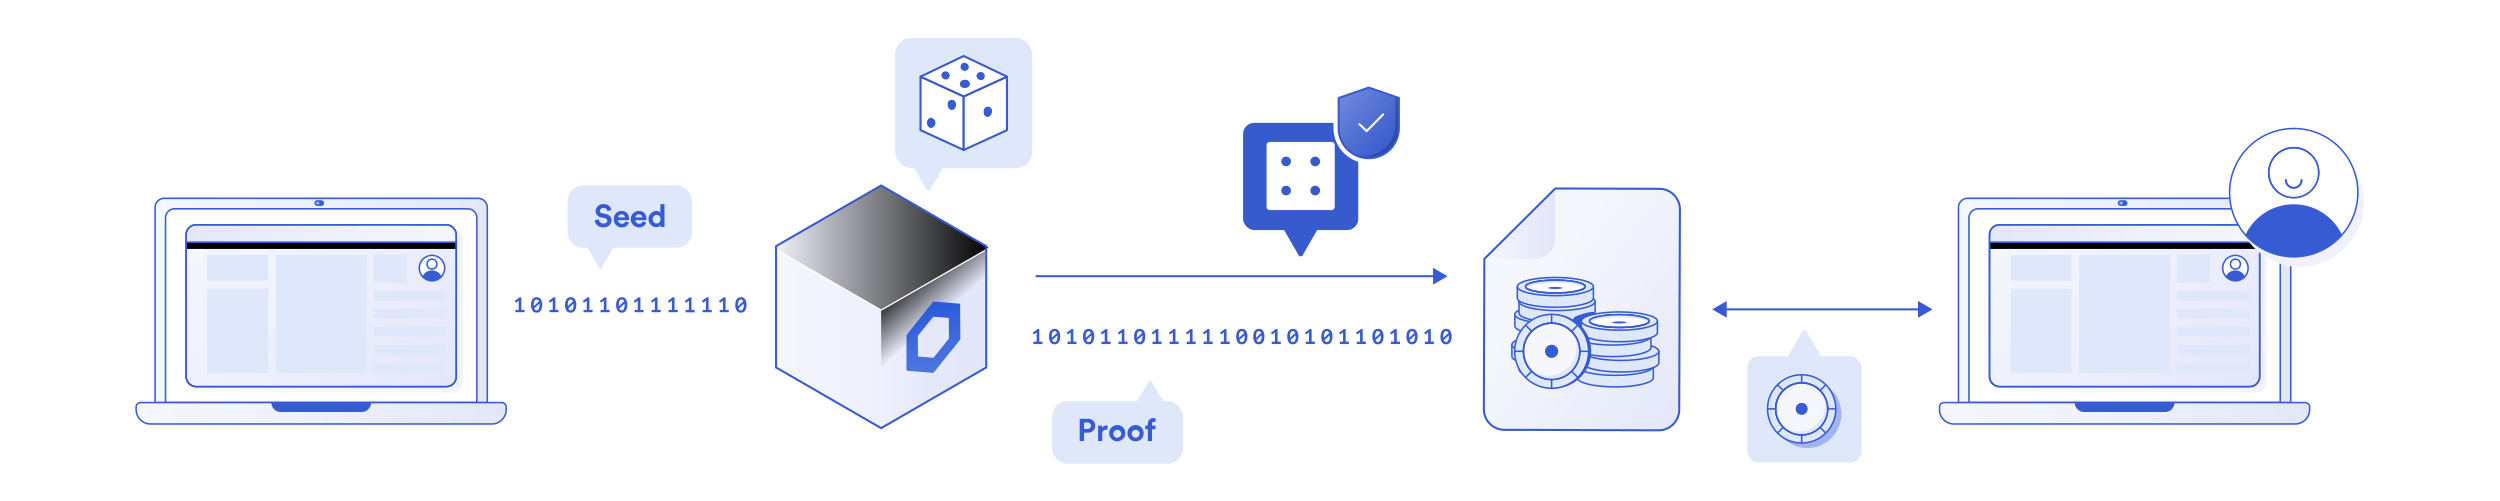<svg xmlns="http://www.w3.org/2000/svg" xmlns:xlink="http://www.w3.org/1999/xlink" viewBox="0 0 1213.49 243.4"><defs><style>.cls-1{isolation:isolate;}.cls-15,.cls-19,.cls-2,.cls-24,.cls-32,.cls-64,.cls-65,.cls-8{fill:#fff;}.cls-23,.cls-26,.cls-3,.cls-46{fill:#dfe7fb;}.cls-29,.cls-4{fill:#375bd2;}.cls-11,.cls-25,.cls-27,.cls-5{fill:none;}.cls-23,.cls-24,.cls-25,.cls-26,.cls-27,.cls-28,.cls-32,.cls-47,.cls-5,.cls-64{stroke:#375bd2;}.cls-11,.cls-19,.cls-26,.cls-27,.cls-28,.cls-29,.cls-32,.cls-47,.cls-5,.cls-64{stroke-miterlimit:10;}.cls-6{fill:url(#linear-gradient);}.cls-10,.cls-15,.cls-22,.cls-36,.cls-45,.cls-52,.cls-7,.cls-8{mix-blend-mode:overlay;}.cls-7{fill:url(#linear-gradient-2);}.cls-9{fill:url(#linear-gradient-3);}.cls-10{fill:url(#linear-gradient-4);}.cls-11,.cls-65{stroke:#375acd;}.cls-12{fill:url(#linear-gradient-5);}.cls-13{fill:url(#linear-gradient-6);}.cls-14{fill:url(#linear-gradient-7);}.cls-15,.cls-33{opacity:0.5;}.cls-16{fill:url(#linear-gradient-8);}.cls-17,.cls-18{fill:#375acd;}.cls-18,.cls-19,.cls-29{stroke:#fff;}.cls-18,.cls-23,.cls-24,.cls-25,.cls-65{stroke-linejoin:round;}.cls-18,.cls-23,.cls-24,.cls-25,.cls-26,.cls-27,.cls-28,.cls-29,.cls-32,.cls-47{stroke-width:0.75px;}.cls-19{stroke-width:5px;}.cls-20{fill:url(#linear-gradient-9);}.cls-21{fill:url(#linear-gradient-10);}.cls-22{opacity:0.2;}.cls-24,.cls-25,.cls-64{stroke-linecap:round;}.cls-28{fill:#f5f7fd;}.cls-30,.cls-47{fill:#a0b3f2;}.cls-31{fill:url(#linear-gradient-11);}.cls-34{fill:url(#linear-gradient-12);}.cls-35{fill:url(#linear-gradient-13);}.cls-36{fill:url(#linear-gradient-14);}.cls-37{fill:url(#linear-gradient-16);}.cls-38,.cls-46,.cls-54{mix-blend-mode:multiply;}.cls-38{fill:url(#linear-gradient-17);}.cls-39{fill:url(#linear-gradient-18);}.cls-40{fill:url(#linear-gradient-19);}.cls-41{fill:url(#linear-gradient-20);}.cls-42{fill:url(#linear-gradient-21);}.cls-43{fill:url(#linear-gradient-22);}.cls-44{fill:url(#linear-gradient-23);}.cls-48{fill:url(#linear-gradient-24);}.cls-49{fill:url(#linear-gradient-25);}.cls-50{fill:url(#linear-gradient-26);}.cls-51{fill:url(#linear-gradient-27);}.cls-52{fill:url(#linear-gradient-28);}.cls-53{fill:url(#linear-gradient-30);}.cls-54{fill:url(#linear-gradient-31);}.cls-55{fill:url(#linear-gradient-32);}.cls-56{fill:url(#linear-gradient-33);}.cls-57{fill:url(#linear-gradient-34);}.cls-58{fill:url(#linear-gradient-35);}.cls-59{fill:url(#linear-gradient-36);}.cls-60{fill:url(#linear-gradient-37);}.cls-61{fill:url(#linear-gradient-38);}.cls-62{fill:#f1f1fc;}.cls-63{fill:#e8b3ad;}</style><linearGradient id="linear-gradient" x1="377.01" y1="163.68" x2="478.46" y2="163.68" gradientUnits="userSpaceOnUse"><stop offset="0" stop-color="#f5f7fd"/><stop offset="0.54" stop-color="#edeffd"/><stop offset="0.71" stop-color="#e5e8f9"/><stop offset="1" stop-color="#e4e7f9"/></linearGradient><linearGradient id="linear-gradient-2" x1="434.89" y1="143.06" x2="471.22" y2="184.86" gradientUnits="userSpaceOnUse"><stop offset="0" stop-opacity="0.8"/><stop offset="0.4" stop-opacity="0"/></linearGradient><linearGradient id="linear-gradient-3" x1="426.64" y1="90.07" x2="428.74" y2="150.13" gradientUnits="userSpaceOnUse"><stop offset="0" stop-color="#fafbff"/><stop offset="1" stop-color="#f2f4fd"/></linearGradient><linearGradient id="linear-gradient-4" x1="479.86" y1="120.1" x2="375.53" y2="120.1" gradientUnits="userSpaceOnUse"><stop offset="0" stop-color="#020202"/><stop offset="1" stop-color="#f2f4fd"/></linearGradient><linearGradient id="linear-gradient-5" x1="450.98" y1="146.61" x2="455.17" y2="180.74" gradientUnits="userSpaceOnUse"><stop offset="0" stop-color="#2a5ada"/><stop offset="1" stop-color="#2a5ada" stop-opacity="0.8"/></linearGradient><linearGradient id="linear-gradient-6" x1="334.49" y1="-48.8" x2="235.99" y2="22.26" gradientTransform="matrix(-1, 0, 0, 1, 1059.54, 169.11)" gradientUnits="userSpaceOnUse"><stop offset="0.23" stop-color="#f5f7fd"/><stop offset="1" stop-color="#e4e7f9"/></linearGradient><linearGradient id="linear-gradient-7" x1="299.21" y1="-71.68" x2="330.97" y2="-35.14" gradientTransform="matrix(-1, 0, 0, 1, 1059.54, 169.11)" gradientUnits="userSpaceOnUse"><stop offset="0" stop-color="#f5f7fd"/><stop offset="0.71" stop-color="#e5e8f9"/><stop offset="1" stop-color="#e4e7f9"/></linearGradient><linearGradient id="linear-gradient-8" x1="714.84" y1="105.95" x2="749.15" y2="105.95" gradientTransform="matrix(1, 0, 0, 1, 6.08, 0.15)" gradientUnits="userSpaceOnUse"><stop offset="0" stop-color="#f5f7fd"/><stop offset="0.83" stop-color="#e5e8f9"/><stop offset="1" stop-color="#e4e7f9"/></linearGradient><linearGradient id="linear-gradient-9" x1="434.19" y1="293.74" x2="451.49" y2="263.78" gradientTransform="translate(220.57 -220.24)" xlink:href="#linear-gradient-6"/><linearGradient id="linear-gradient-10" x1="677.4" y1="69.5" x2="650.8" y2="46.38" gradientUnits="userSpaceOnUse"><stop offset="0" stop-color="#375acd"/><stop offset="1" stop-color="#6f88db"/></linearGradient><linearGradient id="linear-gradient-11" x1="950.64" y1="145.84" x2="1111.9" y2="145.84" gradientUnits="userSpaceOnUse"><stop offset="0" stop-color="#f5f7fd"/><stop offset="0.54" stop-color="#edeffd"/><stop offset="1" stop-color="#e4e7f9"/></linearGradient><linearGradient id="linear-gradient-12" x1="968.96" y1="151.29" x2="1100.1" y2="151.29" xlink:href="#linear-gradient-11"/><linearGradient id="linear-gradient-13" x1="968.96" y1="116.25" x2="1100.1" y2="116.25" xlink:href="#linear-gradient-11"/><linearGradient id="linear-gradient-14" x1="968.96" y1="122.11" x2="1100.1" y2="122.11" xlink:href="#linear-gradient-11"/><linearGradient id="linear-gradient-16" x1="1085.92" y1="129.2" x2="1090.72" y2="129.2" xlink:href="#linear-gradient-11"/><linearGradient id="linear-gradient-17" x1="1082.74" y1="134" x2="1095.05" y2="134" xlink:href="#linear-gradient-11"/><linearGradient id="linear-gradient-18" x1="1082.17" y1="133.04" x2="1094.47" y2="133.04" xlink:href="#linear-gradient-11"/><linearGradient id="linear-gradient-19" x1="1083.69" y1="136.68" x2="1092.95" y2="136.68" xlink:href="#linear-gradient-11"/><linearGradient id="linear-gradient-20" x1="1086.3" y1="131.41" x2="1090.53" y2="131.41" xlink:href="#linear-gradient-11"/><linearGradient id="linear-gradient-21" x1="1085.92" y1="131.12" x2="1090.72" y2="131.12" xlink:href="#linear-gradient-11"/><linearGradient id="linear-gradient-22" x1="980.27" y1="97.37" x2="1082.27" y2="199.38" xlink:href="#linear-gradient-11"/><linearGradient id="linear-gradient-23" x1="1096.84" y1="113.33" x2="965.7" y2="113.33" xlink:href="#linear-gradient-11"/><linearGradient id="linear-gradient-24" x1="941.44" y1="200.6" x2="1121.09" y2="200.6" xlink:href="#linear-gradient-11"/><linearGradient id="linear-gradient-25" x1="75.27" y1="145.84" x2="236.53" y2="145.84" xlink:href="#linear-gradient-11"/><linearGradient id="linear-gradient-26" x1="93.59" y1="151.29" x2="224.74" y2="151.29" xlink:href="#linear-gradient-11"/><linearGradient id="linear-gradient-27" x1="93.59" y1="116.25" x2="224.74" y2="116.25" xlink:href="#linear-gradient-11"/><linearGradient id="linear-gradient-28" x1="93.59" y1="122.11" x2="224.74" y2="122.11" xlink:href="#linear-gradient-11"/><linearGradient id="linear-gradient-30" x1="210.56" y1="129.2" x2="215.35" y2="129.2" xlink:href="#linear-gradient-11"/><linearGradient id="linear-gradient-31" x1="207.38" y1="134" x2="219.68" y2="134" xlink:href="#linear-gradient-11"/><linearGradient id="linear-gradient-32" x1="206.8" y1="133.04" x2="219.11" y2="133.04" xlink:href="#linear-gradient-11"/><linearGradient id="linear-gradient-33" x1="208.32" y1="136.68" x2="217.58" y2="136.68" xlink:href="#linear-gradient-11"/><linearGradient id="linear-gradient-34" x1="210.93" y1="131.41" x2="215.16" y2="131.41" xlink:href="#linear-gradient-11"/><linearGradient id="linear-gradient-35" x1="210.56" y1="131.12" x2="215.35" y2="131.12" xlink:href="#linear-gradient-11"/><linearGradient id="linear-gradient-36" x1="104.9" y1="97.37" x2="206.9" y2="199.38" xlink:href="#linear-gradient-11"/><linearGradient id="linear-gradient-37" x1="221.47" y1="113.33" x2="90.33" y2="113.33" xlink:href="#linear-gradient-11"/><linearGradient id="linear-gradient-38" x1="66.08" y1="200.6" x2="245.73" y2="200.6" xlink:href="#linear-gradient-11"/></defs><g class="cls-1"><g id="Layer_1" data-name="Layer 1"><rect class="cls-2" width="1213.49" height="243.4"/><rect id="Rectangle_285" data-name="Rectangle 285" class="cls-3" x="275.49" y="90" width="60.32" height="30.26" rx="7.26"/><path id="Path_787" data-name="Path 787" class="cls-3" d="M291.46,117.2h-4.91a1.81,1.81,0,0,0-1.8,1.81,1.86,1.86,0,0,0,.24.9l2.45,4.25,3.27,5.65a.87.87,0,0,0,1.18.32,1,1,0,0,0,.32-.32l3.26-5.65,2.45-4.25a1.8,1.8,0,0,0-.65-2.46,1.83,1.83,0,0,0-.91-.25Z"/><path class="cls-4" d="M250.2,150.45h1.58v-4.51l-1.36,1-.62-.82,2.35-1.8h.91v6.09h1.55v1.14H250.2Z"/><path class="cls-4" d="M257.76,148a5.92,5.92,0,0,1,.2-1.65,3.34,3.34,0,0,1,.55-1.17,2.2,2.2,0,0,1,.86-.69,2.5,2.5,0,0,1,1.1-.24,2.4,2.4,0,0,1,2,.92,4.62,4.62,0,0,1,.7,2.83,5.85,5.85,0,0,1-.2,1.66,3.49,3.49,0,0,1-.55,1.18,2.4,2.4,0,0,1-.86.7,2.73,2.73,0,0,1-1.12.23,2.34,2.34,0,0,1-2-1A4.82,4.82,0,0,1,257.76,148Zm1.34,0a2.91,2.91,0,0,0,0,.3,2.72,2.72,0,0,0,0,.28l2.5-2.3a1.16,1.16,0,0,0-1.16-.89,1.12,1.12,0,0,0-1,.63A4.35,4.35,0,0,0,259.1,148Zm2.75,0c0-.11,0-.21,0-.31s0-.2,0-.3l-2.51,2.31a1.19,1.19,0,0,0,1.16.94,1.12,1.12,0,0,0,1-.63A4.23,4.23,0,0,0,261.85,148Z"/><path class="cls-4" d="M266.72,150.45h1.58v-4.51l-1.36,1-.62-.82,2.36-1.8h.9v6.09h1.55v1.14h-4.41Z"/><path class="cls-4" d="M274.28,148a6.32,6.32,0,0,1,.2-1.65,3.53,3.53,0,0,1,.55-1.17,2.27,2.27,0,0,1,.86-.69,2.51,2.51,0,0,1,1.11-.24,2.39,2.39,0,0,1,2,.92,4.62,4.62,0,0,1,.7,2.83,6.27,6.27,0,0,1-.19,1.66,3.5,3.5,0,0,1-.56,1.18,2.32,2.32,0,0,1-.86.7,2.65,2.65,0,0,1-1.11.23,2.32,2.32,0,0,1-2-1A4.74,4.74,0,0,1,274.28,148Zm1.35,0v.3c0,.09,0,.18,0,.28l2.49-2.3a1.15,1.15,0,0,0-1.15-.89,1.1,1.1,0,0,0-1,.63A4.22,4.22,0,0,0,275.63,148Zm2.74,0v-.31c0-.1,0-.2,0-.3l-2.51,2.31a1.19,1.19,0,0,0,1.16.94,1.11,1.11,0,0,0,1-.63A4.23,4.23,0,0,0,278.37,148Z"/><path class="cls-4" d="M283.25,150.45h1.58v-4.51l-1.37,1-.62-.82,2.36-1.8h.91v6.09h1.55v1.14h-4.41Z"/><path class="cls-4" d="M291.51,150.45h1.58v-4.51l-1.37,1-.61-.82,2.35-1.8h.91v6.09h1.55v1.14h-4.41Z"/><path class="cls-4" d="M299.07,148a6.34,6.34,0,0,1,.19-1.65,3.54,3.54,0,0,1,.56-1.17,2.24,2.24,0,0,1,.85-.69,2.57,2.57,0,0,1,1.11-.24,2.39,2.39,0,0,1,2,.92,4.62,4.62,0,0,1,.71,2.83,6.24,6.24,0,0,1-.2,1.66,3.49,3.49,0,0,1-.55,1.18,2.4,2.4,0,0,1-.86.7,2.73,2.73,0,0,1-1.12.23,2.33,2.33,0,0,1-2-1A4.82,4.82,0,0,1,299.07,148Zm1.34,0a2.91,2.91,0,0,0,0,.3,2.72,2.72,0,0,0,0,.28l2.5-2.3a1.16,1.16,0,0,0-1.16-.89,1.12,1.12,0,0,0-1,.63A4.35,4.35,0,0,0,300.41,148Zm2.75,0c0-.11,0-.21,0-.31s0-.2,0-.3l-2.51,2.31a1.18,1.18,0,0,0,1.15.94,1.12,1.12,0,0,0,1-.63A4.23,4.23,0,0,0,303.16,148Z"/><path class="cls-4" d="M308,150.45h1.58v-4.51l-1.36,1-.62-.82,2.35-1.8h.91v6.09h1.55v1.14H308Z"/><path class="cls-4" d="M316.29,150.45h1.58v-4.51l-1.36,1-.62-.82,2.36-1.8h.9v6.09h1.55v1.14h-4.41Z"/><path class="cls-4" d="M324.55,150.45h1.58v-4.51l-1.36,1-.62-.82,2.36-1.8h.91v6.09H329v1.14h-4.41Z"/><path class="cls-4" d="M332.82,150.45h1.58v-4.51L333,147l-.62-.82,2.36-1.8h.91v6.09h1.55v1.14h-4.41Z"/><path class="cls-4" d="M341.08,150.45h1.58v-4.51l-1.36,1-.62-.82,2.35-1.8h.91v6.09h1.55v1.14h-4.41Z"/><path class="cls-4" d="M349.34,150.45h1.58v-4.51l-1.36,1-.62-.82,2.35-1.8h.91v6.09h1.55v1.14h-4.41Z"/><path class="cls-4" d="M356.9,148a6.32,6.32,0,0,1,.2-1.65,3.34,3.34,0,0,1,.55-1.17,2.27,2.27,0,0,1,.86-.69,2.51,2.51,0,0,1,1.11-.24,2.39,2.39,0,0,1,2,.92,4.62,4.62,0,0,1,.7,2.83,5.85,5.85,0,0,1-.2,1.66,3.49,3.49,0,0,1-.55,1.18,2.4,2.4,0,0,1-.86.7,2.73,2.73,0,0,1-1.12.23,2.34,2.34,0,0,1-2-1A4.82,4.82,0,0,1,356.9,148Zm1.34,0a2.91,2.91,0,0,0,0,.3c0,.09,0,.18,0,.28l2.5-2.3a1.16,1.16,0,0,0-1.16-.89,1.12,1.12,0,0,0-1,.63A4.35,4.35,0,0,0,358.24,148Zm2.75,0c0-.11,0-.21,0-.31s0-.2,0-.3l-2.51,2.31a1.19,1.19,0,0,0,1.16.94,1.12,1.12,0,0,0,1-.63A4.23,4.23,0,0,0,361,148Z"/><path class="cls-4" d="M501.62,165.86h1.58v-4.51l-1.37,1-.62-.82,2.36-1.8h.91v6.09H506V167h-4.4Z"/><path class="cls-4" d="M509.18,163.37a6.21,6.21,0,0,1,.19-1.64,3.32,3.32,0,0,1,.56-1.18,2.24,2.24,0,0,1,.85-.69,2.51,2.51,0,0,1,1.11-.24,2.39,2.39,0,0,1,2,.92,4.62,4.62,0,0,1,.71,2.83,6.24,6.24,0,0,1-.2,1.66,3.69,3.69,0,0,1-.55,1.18,2.4,2.4,0,0,1-.86.7,2.58,2.58,0,0,1-1.12.23,2.32,2.32,0,0,1-2-1A4.82,4.82,0,0,1,509.18,163.37Zm1.34,0v.3c0,.09,0,.19,0,.28l2.5-2.3a1.16,1.16,0,0,0-1.16-.89,1.1,1.1,0,0,0-1,.64A4.15,4.15,0,0,0,510.52,163.37Zm2.74,0v-.31c0-.1,0-.2,0-.3l-2.51,2.31a1.2,1.2,0,0,0,1.16.94,1.12,1.12,0,0,0,1-.63A4.38,4.38,0,0,0,513.26,163.37Z"/><path class="cls-4" d="M518.14,165.86h1.58v-4.51l-1.36,1-.62-.82,2.35-1.8H521v6.09h1.55V167h-4.41Z"/><path class="cls-4" d="M525.7,163.37a6.21,6.21,0,0,1,.19-1.64,3.5,3.5,0,0,1,.56-1.18,2.24,2.24,0,0,1,.85-.69,2.57,2.57,0,0,1,1.11-.24,2.4,2.4,0,0,1,2,.92,4.62,4.62,0,0,1,.7,2.83,6.24,6.24,0,0,1-.2,1.66,3.49,3.49,0,0,1-.55,1.18,2.4,2.4,0,0,1-.86.7,2.58,2.58,0,0,1-1.12.23,2.34,2.34,0,0,1-2-1A4.82,4.82,0,0,1,525.7,163.37Zm1.34,0a2.91,2.91,0,0,0,0,.3,2.62,2.62,0,0,0,0,.28l2.5-2.3a1.16,1.16,0,0,0-1.16-.89,1.11,1.11,0,0,0-1,.64A4.28,4.28,0,0,0,527,163.37Zm2.75,0c0-.11,0-.21,0-.31s0-.2,0-.3l-2.51,2.31a1.19,1.19,0,0,0,1.16.94,1.12,1.12,0,0,0,1-.63A4.23,4.23,0,0,0,529.79,163.37Z"/><path class="cls-4" d="M534.66,165.86h1.58v-4.51l-1.36,1-.62-.82,2.35-1.8h.91v6.09h1.55V167h-4.41Z"/><path class="cls-4" d="M542.92,165.86h1.58v-4.51l-1.36,1-.62-.82,2.36-1.8h.9v6.09h1.55V167h-4.41Z"/><path class="cls-4" d="M550.48,163.37a6.19,6.19,0,0,1,.2-1.64,3.49,3.49,0,0,1,.55-1.18,2.27,2.27,0,0,1,.86-.69,2.51,2.51,0,0,1,1.11-.24,2.39,2.39,0,0,1,2,.92,4.62,4.62,0,0,1,.71,2.83,6.24,6.24,0,0,1-.2,1.66,3.5,3.5,0,0,1-.56,1.18,2.24,2.24,0,0,1-.86.7,2.51,2.51,0,0,1-1.11.23,2.32,2.32,0,0,1-2-1A4.81,4.81,0,0,1,550.48,163.37Zm1.35,0v.3a2.64,2.64,0,0,0,0,.28l2.5-2.3a1.16,1.16,0,0,0-1.16-.89,1.1,1.1,0,0,0-1,.64A4.15,4.15,0,0,0,551.83,163.37Zm2.74,0v-.31c0-.1,0-.2,0-.3L552,165.07a1.19,1.19,0,0,0,1.16.94,1.11,1.11,0,0,0,1-.63A4.23,4.23,0,0,0,554.57,163.37Z"/><path class="cls-4" d="M559.45,165.86H561v-4.51l-1.37,1-.61-.82,2.35-1.8h.91v6.09h1.55V167h-4.41Z"/><path class="cls-4" d="M567.71,165.86h1.58v-4.51l-1.36,1-.62-.82,2.35-1.8h.91v6.09h1.55V167h-4.41Z"/><path class="cls-4" d="M576,165.86h1.58v-4.51l-1.36,1-.62-.82,2.35-1.8h.91v6.09h1.55V167H576Z"/><path class="cls-4" d="M584.23,165.86h1.58v-4.51l-1.36,1-.62-.82,2.35-1.8h.91v6.09h1.55V167h-4.41Z"/><path class="cls-4" d="M592.49,165.86h1.58v-4.51l-1.36,1-.62-.82,2.36-1.8h.9v6.09h1.55V167h-4.41Z"/><path class="cls-4" d="M600.05,163.37a6.19,6.19,0,0,1,.2-1.64,3.49,3.49,0,0,1,.55-1.18,2.27,2.27,0,0,1,.86-.69,2.51,2.51,0,0,1,1.11-.24,2.39,2.39,0,0,1,2,.92,4.62,4.62,0,0,1,.71,2.83,6.24,6.24,0,0,1-.2,1.66,3.5,3.5,0,0,1-.56,1.18,2.24,2.24,0,0,1-.86.7,2.51,2.51,0,0,1-1.11.23,2.32,2.32,0,0,1-2-1A4.81,4.81,0,0,1,600.05,163.37Zm1.35,0v.3a2.64,2.64,0,0,0,0,.28l2.5-2.3a1.16,1.16,0,0,0-1.16-.89,1.1,1.1,0,0,0-1,.64A4.15,4.15,0,0,0,601.4,163.37Zm2.74,0v-.31c0-.1,0-.2,0-.3l-2.51,2.31a1.19,1.19,0,0,0,1.16.94,1.1,1.1,0,0,0,1-.63A4.23,4.23,0,0,0,604.14,163.37Z"/><path class="cls-4" d="M608.32,163.37a6.21,6.21,0,0,1,.19-1.64,3.32,3.32,0,0,1,.56-1.18,2.24,2.24,0,0,1,.85-.69,2.51,2.51,0,0,1,1.11-.24,2.39,2.39,0,0,1,2,.92,4.62,4.62,0,0,1,.71,2.83,6.24,6.24,0,0,1-.2,1.66,3.69,3.69,0,0,1-.55,1.18,2.4,2.4,0,0,1-.86.7,2.58,2.58,0,0,1-1.12.23,2.32,2.32,0,0,1-2-1A4.82,4.82,0,0,1,608.32,163.37Zm1.34,0v.3c0,.09,0,.19,0,.28l2.5-2.3a1.16,1.16,0,0,0-1.16-.89,1.1,1.1,0,0,0-1,.64A4.28,4.28,0,0,0,609.66,163.37Zm2.75,0c0-.11,0-.21,0-.31s0-.2,0-.3l-2.5,2.31A1.18,1.18,0,0,0,611,166a1.12,1.12,0,0,0,1-.63A4.23,4.23,0,0,0,612.41,163.37Z"/><path class="cls-4" d="M617.28,165.86h1.58v-4.51l-1.36,1-.62-.82,2.35-1.8h.91v6.09h1.55V167h-4.41Z"/><path class="cls-4" d="M624.84,163.37a5.8,5.8,0,0,1,.2-1.64,3.31,3.31,0,0,1,.55-1.18,2.2,2.2,0,0,1,.86-.69,2.5,2.5,0,0,1,1.1-.24,2.4,2.4,0,0,1,2,.92,4.62,4.62,0,0,1,.7,2.83,5.85,5.85,0,0,1-.2,1.66,3.49,3.49,0,0,1-.55,1.18,2.4,2.4,0,0,1-.86.7,2.58,2.58,0,0,1-1.12.23,2.34,2.34,0,0,1-2-1A4.82,4.82,0,0,1,624.84,163.37Zm1.34,0a2.91,2.91,0,0,0,0,.3,2.62,2.62,0,0,0,0,.28l2.5-2.3a1.16,1.16,0,0,0-1.16-.89,1.11,1.11,0,0,0-1,.64A4.28,4.28,0,0,0,626.18,163.37Zm2.75,0c0-.11,0-.21,0-.31s0-.2,0-.3l-2.51,2.31a1.19,1.19,0,0,0,1.16.94,1.12,1.12,0,0,0,1-.63A4.23,4.23,0,0,0,628.93,163.37Z"/><path class="cls-4" d="M633.8,165.86h1.58v-4.51l-1.36,1-.62-.82,2.36-1.8h.9v6.09h1.55V167H633.8Z"/><path class="cls-4" d="M641.36,163.37a6.19,6.19,0,0,1,.2-1.64,3.49,3.49,0,0,1,.55-1.18,2.27,2.27,0,0,1,.86-.69,2.51,2.51,0,0,1,1.11-.24,2.39,2.39,0,0,1,2,.92,4.62,4.62,0,0,1,.7,2.83,6.27,6.27,0,0,1-.19,1.66,3.5,3.5,0,0,1-.56,1.18,2.32,2.32,0,0,1-.86.7,2.51,2.51,0,0,1-1.11.23,2.32,2.32,0,0,1-2-1A4.74,4.74,0,0,1,641.36,163.37Zm1.35,0v.3a2.64,2.64,0,0,0,0,.28l2.49-2.3a1.15,1.15,0,0,0-1.15-.89,1.09,1.09,0,0,0-1,.64A4.15,4.15,0,0,0,642.71,163.37Zm2.74,0v-.31c0-.1,0-.2,0-.3l-2.51,2.31a1.19,1.19,0,0,0,1.16.94,1.11,1.11,0,0,0,1-.63A4.23,4.23,0,0,0,645.45,163.37Z"/><path class="cls-4" d="M650.33,165.86h1.58v-4.51l-1.37,1-.62-.82,2.36-1.8h.91v6.09h1.55V167h-4.41Z"/><path class="cls-4" d="M658.59,165.86h1.58v-4.51l-1.37,1-.61-.82,2.35-1.8h.91v6.09H663V167h-4.41Z"/><path class="cls-4" d="M666.15,163.37a6.21,6.21,0,0,1,.19-1.64,3.5,3.5,0,0,1,.56-1.18,2.24,2.24,0,0,1,.85-.69,2.57,2.57,0,0,1,1.11-.24,2.39,2.39,0,0,1,2,.92,4.62,4.62,0,0,1,.71,2.83,6.24,6.24,0,0,1-.2,1.66,3.49,3.49,0,0,1-.55,1.18,2.4,2.4,0,0,1-.86.7,2.58,2.58,0,0,1-1.12.23,2.33,2.33,0,0,1-2-1A4.82,4.82,0,0,1,666.15,163.37Zm1.34,0a2.91,2.91,0,0,0,0,.3,2.62,2.62,0,0,0,0,.28l2.5-2.3a1.16,1.16,0,0,0-1.16-.89,1.11,1.11,0,0,0-1,.64A4.28,4.28,0,0,0,667.49,163.37Zm2.75,0c0-.11,0-.21,0-.31s0-.2,0-.3l-2.51,2.31a1.18,1.18,0,0,0,1.15.94,1.12,1.12,0,0,0,1-.63A4.23,4.23,0,0,0,670.24,163.37Z"/><path class="cls-4" d="M675.11,165.86h1.58v-4.51l-1.36,1-.62-.82,2.35-1.8H678v6.09h1.55V167h-4.41Z"/><path class="cls-4" d="M682.67,163.37a6.19,6.19,0,0,1,.2-1.64,3.31,3.31,0,0,1,.55-1.18,2.27,2.27,0,0,1,.86-.69,2.51,2.51,0,0,1,1.11-.24,2.39,2.39,0,0,1,2,.92,4.62,4.62,0,0,1,.7,2.83,6.27,6.27,0,0,1-.19,1.66,3.7,3.7,0,0,1-.56,1.18,2.32,2.32,0,0,1-.86.7,2.54,2.54,0,0,1-1.11.23,2.32,2.32,0,0,1-2-1A4.74,4.74,0,0,1,682.67,163.37Zm1.34,0a2.91,2.91,0,0,0,0,.3c0,.09,0,.19,0,.28l2.5-2.3a1.15,1.15,0,0,0-1.15-.89,1.09,1.09,0,0,0-1,.64A4.13,4.13,0,0,0,684,163.37Zm2.75,0v-.31c0-.1,0-.2,0-.3l-2.51,2.31a1.19,1.19,0,0,0,1.16.94,1.12,1.12,0,0,0,1-.63A4.23,4.23,0,0,0,686.76,163.37Z"/><path class="cls-4" d="M691.63,165.86h1.59v-4.51l-1.37,1-.62-.82,2.36-1.8h.91v6.09H696V167h-4.41Z"/><path class="cls-4" d="M699.19,163.37a6.19,6.19,0,0,1,.2-1.64,3.32,3.32,0,0,1,.56-1.18,2.17,2.17,0,0,1,.85-.69,2.51,2.51,0,0,1,1.11-.24,2.39,2.39,0,0,1,2,.92,4.62,4.62,0,0,1,.71,2.83,6.24,6.24,0,0,1-.2,1.66,3.69,3.69,0,0,1-.55,1.18,2.35,2.35,0,0,1-.87.7,2.51,2.51,0,0,1-1.11.23,2.32,2.32,0,0,1-2-1A4.81,4.81,0,0,1,699.19,163.37Zm1.35,0v.3c0,.09,0,.19,0,.28l2.5-2.3a1.16,1.16,0,0,0-1.16-.89,1.1,1.1,0,0,0-1,.64A4.15,4.15,0,0,0,700.54,163.37Zm2.74,0v-.31c0-.1,0-.2,0-.3l-2.51,2.31a1.2,1.2,0,0,0,1.16.94,1.12,1.12,0,0,0,1-.63A4.38,4.38,0,0,0,703.28,163.37Z"/><path class="cls-4" d="M294.89,102.49a1.83,1.83,0,0,0-2-1.53,1.54,1.54,0,0,0-1.7,1.37c0,.6.39,1.07,1.18,1.22l1.51.29c2,.38,3,1.66,3,3.19s-1.39,3.34-3.91,3.34c-2.86,0-4.13-1.85-4.3-3.39l2-.52a2.16,2.16,0,0,0,2.36,2c1.13,0,1.75-.56,1.75-1.33,0-.62-.47-1.11-1.31-1.28l-1.51-.3a3.14,3.14,0,0,1-2.83-3.09,3.57,3.57,0,0,1,3.76-3.39c2.62,0,3.63,1.59,3.87,2.81Z"/><path class="cls-4" d="M305.23,108a3.38,3.38,0,0,1-3.41,2.38,3.8,3.8,0,0,1-3.87-4,3.76,3.76,0,0,1,3.68-4c2.32,0,3.71,1.48,3.71,3.89,0,.29,0,.59,0,.62h-5.37a1.84,1.84,0,0,0,1.89,1.71,1.65,1.65,0,0,0,1.71-1.14Zm-1.89-2.46a1.5,1.5,0,0,0-1.67-1.47,1.61,1.61,0,0,0-1.68,1.47Z"/><path class="cls-4" d="M313.67,108a3.39,3.39,0,0,1-3.42,2.38,4,4,0,0,1-.18-8c2.32,0,3.7,1.48,3.7,3.89,0,.29,0,.59,0,.62h-5.36a1.82,1.82,0,0,0,1.89,1.71,1.65,1.65,0,0,0,1.7-1.14Zm-1.89-2.46a1.51,1.51,0,0,0-1.68-1.47,1.63,1.63,0,0,0-1.68,1.47Z"/><path class="cls-4" d="M322.53,108.78c0,.5,0,1,.06,1.36h-1.94a5.38,5.38,0,0,1-.07-.87,2.37,2.37,0,0,1-2.11,1,3.94,3.94,0,0,1-.06-7.86,2.25,2.25,0,0,1,2.12.92V99.1h2Zm-3.81-.27a1.91,1.91,0,0,0,1.84-2.15,1.86,1.86,0,1,0-3.7,0A1.9,1.9,0,0,0,318.72,108.51Z"/><rect id="Rectangle_285-2" data-name="Rectangle 285" class="cls-3" x="510.68" y="194.77" width="63.54" height="30.26" rx="7.26"/><path id="Path_787-2" data-name="Path 787" class="cls-3" d="M558.26,197.83h4.9a1.81,1.81,0,0,0,1.56-2.71l-2.45-4.24L559,185.22a.85.85,0,0,0-1.49,0l-3.27,5.66-2.45,4.24a1.81,1.81,0,0,0,.66,2.47,1.86,1.86,0,0,0,.9.24Z"/><path class="cls-4" d="M526.19,210v4.07h-2.1v-10.8h4a3.37,3.37,0,1,1,0,6.73Zm1.68-1.81a1.55,1.55,0,1,0,0-3.09h-1.66v3.09Z"/><path class="cls-4" d="M537.57,208.6a2.79,2.79,0,0,0-.61-.06c-1,0-1.94.5-1.94,2.12v3.42h-2v-7.5h2v1.12a2.25,2.25,0,0,1,2.14-1.18c.16,0,.32,0,.47,0Z"/><path class="cls-4" d="M546.23,210.33a3.93,3.93,0,1,1-3.93-4A3.84,3.84,0,0,1,546.23,210.33Zm-2,0a1.92,1.92,0,1,0-1.9,2.14A1.92,1.92,0,0,0,544.2,210.33Z"/><path class="cls-4" d="M555.14,210.33a3.94,3.94,0,1,1-3.94-4A3.85,3.85,0,0,1,555.14,210.33Zm-2,0a1.92,1.92,0,1,0-1.91,2.14A1.92,1.92,0,0,0,553.11,210.33Z"/><path class="cls-4" d="M559.17,205.76v.82h1.69v1.74h-1.69v5.76h-2v-5.76h-1.25v-1.74h1.25v-.85a2.59,2.59,0,0,1,2.73-2.79,3.15,3.15,0,0,1,1,.15v1.71a2.42,2.42,0,0,0-.64-.07A1,1,0,0,0,559.17,205.76Z"/><polygon class="cls-4" points="432.33 118.02 425.27 113.94 425.27 122.09 432.33 118.02"/><line class="cls-5" x1="502.67" y1="134.07" x2="700.08" y2="134.07"/><polygon class="cls-4" points="702.65 134.07 695.6 130 695.6 138.15 702.65 134.07"/><path class="cls-6" d="M478.37,120.16l-50.68,29.16L377,120.16l.09,55.9a4.34,4.34,0,0,0,2.18,3.75l46.48,26.84a4.07,4.07,0,0,0,4.05,0l46.48-26.83a4.37,4.37,0,0,0,2.17-3.77Z"/><polygon class="cls-7" points="427.79 207.82 478.46 178.56 478.37 120.16 427.69 149.32 427.79 207.82"/><path class="cls-8" d="M377.89,119.54l49-28.3a1.57,1.57,0,0,1,1.57,0l49,28.3a1.57,1.57,0,0,1,0,2.72l-49,28.21a1.57,1.57,0,0,1-1.57,0l-49-28.21A1.57,1.57,0,0,1,377.89,119.54Z"/><polygon class="cls-9" points="375.53 120.15 427.69 90.03 479.86 120.15 427.69 150.16 375.53 120.15"/><polygon class="cls-10" points="375.53 120.15 427.69 90.03 479.86 120.15 427.69 150.16 375.53 120.15"/><polygon class="cls-11" points="478.7 178.37 478.7 119.48 427.69 90.03 376.69 119.48 376.69 178.37 427.69 207.82 478.7 178.37"/><path class="cls-12" d="M453.13,173.65l-7.56-.61-.06-10L453,153.7l7.56.62.05,10-7.5,9.36M453,146.37l-2.75,3.44-7.5,9.35L440,162.61l0,3.66,0,10,0,3.66,2.77.23,7.56.62,2.78.22,2.76-3.44,7.5-9.36,2.76-3.44,0-3.67-.06-10,0-3.67-2.77-.22-7.56-.61-2.78-.23"/><path class="cls-13" d="M730.25,208.63l74.77.25a10,10,0,0,0,10.07-10l.33-97.16a10,10,0,0,0-10-10.07l-50.5-.17-34.43,34.2-.24,72.88A10,10,0,0,0,730.25,208.63Z"/><path class="cls-14" d="M744.77,125.76l-24.28-.08,34.43-34.2-.08,24.28A10,10,0,0,1,744.77,125.76Z"/><path class="cls-15" d="M744.77,125.76l-24.28-.08,34.43-34.2-.08,24.28A10,10,0,0,1,744.77,125.76Z"/><path class="cls-16" d="M744.77,125.76l-24.28-.08,34.43-34.2-.08,24.28A10,10,0,0,1,744.77,125.76Z"/><path class="cls-11" d="M730.25,208.63l74.77.25a10,10,0,0,0,10.07-10l.33-97.16a10,10,0,0,0-10-10.07l-50.5-.17-34.43,34.2-.24,72.88A10,10,0,0,0,730.25,208.63Z"/><rect class="cls-17" x="603.38" y="59.65" width="55.91" height="52.02" rx="5.41"/><path class="cls-17" d="M631.34,107.75h6.28a2.31,2.31,0,0,1,2,3.47l-3.15,5.44-4.18,7.26a1.12,1.12,0,0,1-1.92,0l-4.19-7.26-3.14-5.44a2.31,2.31,0,0,1,2-3.47Z"/><rect class="cls-2" x="614.79" y="68.88" width="33.09" height="33.09" rx="1.5" transform="translate(545.91 716.76) rotate(-90)"/><circle class="cls-18" cx="624.27" cy="92.49" r="2.73"/><circle class="cls-18" cx="638.4" cy="78.36" r="2.73"/><circle class="cls-18" cx="624.27" cy="78.36" r="2.73"/><circle class="cls-18" cx="638.4" cy="92.49" r="2.73"/><path class="cls-19" d="M664.39,76.79h0a14.61,14.61,0,0,1-14.61-14.62V47.56l14.61-5.05L679,47.56V62.17A14.61,14.61,0,0,1,664.39,76.79Z"/><path class="cls-20" d="M664.39,76.79h0a14.61,14.61,0,0,1-14.61-14.62V47.56l14.61-5.05L679,47.56V62.17A14.61,14.61,0,0,1,664.39,76.79Z"/><path class="cls-21" d="M664.39,76.79h0a14.61,14.61,0,0,1-14.61-14.62V47.56l14.61-5.05L679,47.56V62.17A14.61,14.61,0,0,1,664.39,76.79Z"/><path class="cls-2" d="M663.35,64.13A.49.49,0,0,1,663,64l-3.5-3.37a.51.51,0,0,1,0-.71.5.5,0,0,1,.71,0l3.14,3,7.71-7.77a.51.51,0,0,1,.71,0,.5.5,0,0,1,0,.71L663.71,64A.51.51,0,0,1,663.35,64.13Z"/><path class="cls-22" d="M677.21,46.93V61a14.63,14.63,0,0,1-14.62,14.62h0a14.6,14.6,0,0,1-7.17-1.88,14.55,14.55,0,0,0,9,3.08h0A14.61,14.61,0,0,0,679,62.17V47.56Z"/><path class="cls-11" d="M664.39,76.79h0a14.61,14.61,0,0,1-14.61-14.62V47.56l14.61-5.05L679,47.56V62.17A14.61,14.61,0,0,1,664.39,76.79Z"/><path class="cls-23" d="M737.32,173.64v5.61c0,2.45,8.27,4.43,18.47,4.43s18.47-2,18.47-4.43v-5.61Z"/><ellipse class="cls-23" cx="755.79" cy="173.64" rx="18.47" ry="4.43"/><path class="cls-23" d="M733.86,167.34V173c0,2.45,8.27,4.43,18.47,4.43s18.47-2,18.47-4.43v-5.61Z"/><ellipse class="cls-23" cx="752.33" cy="167.34" rx="18.47" ry="4.43"/><path class="cls-23" d="M739.28,160.11v5.6c0,2.45,8.27,4.44,18.47,4.44s18.47-2,18.47-4.44v-5.6Z"/><ellipse class="cls-23" cx="757.75" cy="160.11" rx="18.47" ry="4.43"/><path class="cls-23" d="M735.28,152.59v5.61c0,2.44,8.26,4.43,18.46,4.43s18.47-2,18.47-4.43v-5.61Z"/><ellipse class="cls-23" cx="753.74" cy="152.59" rx="18.47" ry="4.43"/><path class="cls-23" d="M737.32,146.34v5.6c0,2.45,8.27,4.44,18.47,4.44s18.47-2,18.47-4.44v-5.6Z"/><ellipse class="cls-23" cx="755.79" cy="146.34" rx="18.47" ry="4.43"/><path class="cls-23" d="M736.5,139.1v5.61c0,2.44,8.27,4.43,18.47,4.43s18.46-2,18.46-4.43V139.1Z"/><ellipse class="cls-23" cx="754.97" cy="139.1" rx="18.47" ry="4.43"/><ellipse class="cls-24" cx="754.97" cy="139.1" rx="14.46" ry="3.09"/><ellipse class="cls-24" cx="754.97" cy="139.1" rx="14.46" ry="3.09"/><path class="cls-3" d="M755,137.35c6.9,0,12.67,1,14.11,2.42a.94.94,0,0,0,.35-.67c0-1.71-6.48-3.09-14.46-3.09s-14.47,1.38-14.47,3.09a1,1,0,0,0,.35.67C742.29,138.39,748.06,137.35,755,137.35Z"/><ellipse class="cls-25" cx="754.97" cy="139.1" rx="14.46" ry="3.09"/><ellipse class="cls-4" cx="754.97" cy="139.77" rx="3.5" ry="0.5"/><path class="cls-4" d="M802.52,169c0-1-1.43-2-3.82-2.7v-3.61c1.14-.58,1.78-1.22,1.78-1.9V157c.84-.51,1.31-1.06,1.31-1.64V155c0,5.61-3.33,2.05-3.33,2.05,0-2.44-12.92-3-23.11-2.6-3.27.13-1.28-.78-1.09-2.16.36-2.6-9.41,1.27-9.41,1.27-.84.5-1.3,1.05-1.3,1.63h0v4.46c-1.14.58-1.78,1.22-1.78,1.9h0v5.61c0,1,1.42,1.95,3.81,2.69v4.09c-1.7.67-2.69,1.46-2.69,2.31h0v5.6c0,2.45,8.27,4.44,18.47,4.44s18.47-2,18.47-4.44v-4.93c1.7-.67,2.69-1.46,2.69-2.3V169Z"/><path class="cls-23" d="M765.58,177.77v5.61c0,2.44,8.27,4.43,18.47,4.43s18.47-2,18.47-4.43v-5.61Z"/><ellipse class="cls-23" cx="784.05" cy="177.77" rx="18.47" ry="4.43"/><path class="cls-23" d="M768.27,170.53v5.61c0,2.45,8.27,4.43,18.47,4.43s18.47-2,18.47-4.43v-5.61Z"/><ellipse class="cls-23" cx="786.74" cy="170.53" rx="18.47" ry="4.43"/><path class="cls-23" d="M764.46,163.07v5.61c0,2.45,8.26,4.43,18.46,4.43s18.47-2,18.47-4.43v-5.61Z"/><ellipse class="cls-23" cx="782.92" cy="163.07" rx="18.47" ry="4.43"/><path class="cls-23" d="M767.57,155.84v5.6c0,2.45,8.26,4.44,18.46,4.44s18.47-2,18.47-4.44v-5.6Z"/><ellipse class="cls-23" cx="786.03" cy="155.84" rx="18.47" ry="4.43"/><ellipse class="cls-24" cx="786.03" cy="155.84" rx="14.46" ry="3.09"/><ellipse class="cls-24" cx="786.03" cy="155.84" rx="14.46" ry="3.09"/><path class="cls-3" d="M786,154.09c6.91,0,12.68,1,14.12,2.42a1,1,0,0,0,.35-.67c0-1.71-6.48-3.09-14.47-3.09s-14.46,1.38-14.46,3.09a.94.94,0,0,0,.35.67C773.36,155.13,779.13,154.09,786,154.09Z"/><ellipse class="cls-25" cx="786.03" cy="155.84" rx="14.46" ry="3.09"/><ellipse class="cls-4" cx="786.03" cy="156.51" rx="3.5" ry="0.5"/><circle class="cls-4" cx="754.44" cy="170.53" r="17.95"/><circle class="cls-26" cx="753.15" cy="170.53" r="17.95"/><line class="cls-27" x1="753.15" y1="152.59" x2="753.15" y2="188.48"/><line class="cls-27" x1="771.1" y1="170.53" x2="735.21" y2="170.53"/><line class="cls-27" x1="765.84" y1="157.84" x2="740.47" y2="183.22"/><line class="cls-27" x1="765.84" y1="183.22" x2="740.47" y2="157.84"/><circle class="cls-28" cx="753.15" cy="170.53" r="13.66"/><circle class="cls-28" cx="753.15" cy="170.53" r="13.66"/><circle class="cls-29" cx="753.15" cy="170.53" r="3.59"/><path class="cls-3" d="M763.2,161.27a13.66,13.66,0,0,1-21.62,16.52,13.66,13.66,0,1,0,21.62-16.52Z"/><circle class="cls-27" cx="753.15" cy="170.53" r="13.66"/><line class="cls-5" x1="834.61" y1="150.17" x2="935.46" y2="150.17"/><polygon class="cls-4" points="938.04 150.16 930.98 146.09 930.98 154.24 938.04 150.16"/><polygon class="cls-4" points="831.08 150.16 838.14 154.24 838.14 146.09 831.08 150.16"/><rect class="cls-3" x="848.16" y="172.94" width="55.42" height="51.55" rx="5.38" transform="translate(1751.74 397.42) rotate(180)"/><path class="cls-3" d="M875.87,176.84h-6.24a2.31,2.31,0,0,1-2-3.45l3.13-5.41,4.16-7.21a1.11,1.11,0,0,1,1.91,0L881,168l3.12,5.41a2.3,2.3,0,0,1-2,3.45Z"/><path class="cls-30" d="M877.23,184.34a16.57,16.57,0,1,0,16.56,16.57A16.57,16.57,0,0,0,877.23,184.34Z"/><circle class="cls-26" cx="874.52" cy="198.47" r="16.57"/><line class="cls-27" x1="874.52" y1="181.91" x2="874.52" y2="215.04"/><line class="cls-27" x1="891.08" y1="198.47" x2="857.95" y2="198.47"/><line class="cls-27" x1="886.23" y1="186.76" x2="862.8" y2="210.19"/><line class="cls-27" x1="886.23" y1="210.19" x2="862.8" y2="186.76"/><circle class="cls-28" cx="874.52" cy="198.47" r="12.61"/><circle class="cls-28" cx="874.52" cy="198.47" r="12.61"/><circle class="cls-29" cx="874.52" cy="198.47" r="3.31"/><path class="cls-3" d="M883.79,189.93a12.61,12.61,0,0,1-20,15.25,12.61,12.61,0,1,0,20-15.25Z"/><circle class="cls-27" cx="874.52" cy="198.47" r="12.61"/><path class="cls-31" d="M955.1,96.27h152.35a4.46,4.46,0,0,1,4.46,4.46v94.68a0,0,0,0,1,0,0H950.64a0,0,0,0,1,0,0V100.72A4.46,4.46,0,0,1,955.1,96.27Z"/><path class="cls-32" d="M960.18,101.35h142.18a4.46,4.46,0,0,1,4.46,4.46v89.6a0,0,0,0,1,0,0H955.72a0,0,0,0,1,0,0V105.8A4.46,4.46,0,0,1,960.18,101.35Z"/><g class="cls-33"><rect class="cls-34" x="968.96" y="112.03" width="131.15" height="78.52" rx="4.83"/><path class="cls-35" d="M973.79,112h121.48a4.83,4.83,0,0,1,4.83,4.83v3.61a0,0,0,0,1,0,0H969a0,0,0,0,1,0,0v-3.61A4.83,4.83,0,0,1,973.79,112Z"/><rect class="cls-36" x="968.96" y="120.47" width="131.15" height="3.28"/><rect class="cls-34" x="968.96" y="112.03" width="131.15" height="78.52" rx="4.83"/><circle class="cls-37" cx="1088.32" cy="129.2" r="2.4"/><circle class="cls-38" cx="1088.9" cy="134" r="6.15"/><path class="cls-39" d="M1094.47,133a6.15,6.15,0,1,1-6.15-6.15A6.16,6.16,0,0,1,1094.47,133Z"/><path class="cls-40" d="M1093,137.1a6.17,6.17,0,0,1-9.26,0,5.12,5.12,0,0,1,9.26,0Z"/><path class="cls-41" d="M1089.68,129.29a2.4,2.4,0,0,1-1.83,4,2.37,2.37,0,0,1-1.55-.57,2.4,2.4,0,1,0,3.38-3.38Z"/><circle class="cls-42" cx="1088.32" cy="131.12" r="2.4"/></g><rect class="cls-43" x="965.7" y="109.11" width="131.15" height="78.52" rx="4.83"/><path class="cls-44" d="M970.53,109.11H1092a4.83,4.83,0,0,1,4.83,4.83v3.61a0,0,0,0,1,0,0H965.7a0,0,0,0,1,0,0v-3.61A4.83,4.83,0,0,1,970.53,109.11Z"/><rect class="cls-45" x="965.7" y="117.55" width="131.15" height="3.28"/><rect class="cls-27" x="965.7" y="109.11" width="131.15" height="78.52" rx="4.83"/><line class="cls-27" x1="965.7" y1="117.55" x2="1096.84" y2="117.55"/><circle class="cls-2" cx="1085.06" cy="126.28" r="2.4"/><circle class="cls-46" cx="1085.64" cy="131.08" r="6.15"/><path class="cls-32" d="M1091.21,130.12a6.16,6.16,0,1,1-6.15-6.15A6.14,6.14,0,0,1,1091.21,130.12Z"/><path class="cls-4" d="M1089.69,134.18a6.15,6.15,0,0,1-9.26,0,5.12,5.12,0,0,1,9.26,0Z"/><path class="cls-3" d="M1086.42,126.37a2.41,2.41,0,0,1-1.83,3.95,2.35,2.35,0,0,1-1.55-.57,2.39,2.39,0,0,0,4.22-1.55A2.42,2.42,0,0,0,1086.42,126.37Z"/><circle class="cls-27" cx="1085.06" cy="128.2" r="2.4"/><path class="cls-27" d="M1092,109.11H970.53A4.84,4.84,0,0,0,965.7,114v68.86a4.83,4.83,0,0,0,4.83,4.83H1092a4.83,4.83,0,0,0,4.83-4.83V114A4.84,4.84,0,0,0,1092,109.11Z"/><path class="cls-27" d="M955.1,96.27h152.35a4.46,4.46,0,0,1,4.46,4.46v94.68a0,0,0,0,1,0,0H950.64a0,0,0,0,1,0,0V100.72A4.46,4.46,0,0,1,955.1,96.27Z"/><rect class="cls-47" x="1028.33" y="97.54" width="3.97" height="2.08" rx="1.04"/><circle class="cls-4" cx="1031.27" cy="98.58" r="1.04"/><path class="cls-48" d="M943.65,195.41h175.24a2.2,2.2,0,0,1,2.2,2.2v1.19a7,7,0,0,1-7,7H948.44a7,7,0,0,1-7-7v-1.19A2.2,2.2,0,0,1,943.65,195.41Z"/><path class="cls-27" d="M943.65,195.41h175.24a2.2,2.2,0,0,1,2.2,2.2v1.19a7,7,0,0,1-7,7H948.44a7,7,0,0,1-7-7v-1.19A2.2,2.2,0,0,1,943.65,195.41Z"/><path class="cls-4" d="M1007.08,195.41h48.38a0,0,0,0,1,0,0v0a4.57,4.57,0,0,1-4.57,4.57h-39.24a4.57,4.57,0,0,1-4.57-4.57v0a0,0,0,0,1,0,0Z"/><rect class="cls-3" x="975.96" y="123.75" width="29.62" height="12.52"/><rect class="cls-3" x="1056.81" y="141.06" width="34.98" height="4.78"/><rect class="cls-3" x="1056.81" y="123.54" width="15.96" height="13.69"/><rect class="cls-3" x="1056.81" y="149.81" width="34.98" height="4.78"/><rect class="cls-3" x="1056.81" y="158.57" width="34.98" height="4.78"/><rect class="cls-3" x="1056.81" y="167.32" width="34.98" height="4.78"/><rect class="cls-3" x="1056.81" y="176.08" width="34.98" height="4.78"/><rect class="cls-3" x="975.96" y="140.16" width="29.62" height="40.83"/><rect class="cls-3" x="1009.19" y="123.75" width="44.15" height="57.23"/><path class="cls-49" d="M79.73,96.27H232.07a4.46,4.46,0,0,1,4.46,4.46v94.68a0,0,0,0,1,0,0H75.27a0,0,0,0,1,0,0V100.72A4.46,4.46,0,0,1,79.73,96.27Z"/><path class="cls-32" d="M84.81,101.35H227a4.46,4.46,0,0,1,4.46,4.46v89.6a0,0,0,0,1,0,0H80.35a0,0,0,0,1,0,0V105.8A4.46,4.46,0,0,1,84.81,101.35Z"/><g class="cls-33"><rect class="cls-50" x="93.59" y="112.03" width="131.15" height="78.52" rx="4.83"/><path class="cls-51" d="M98.42,112H219.9a4.83,4.83,0,0,1,4.83,4.83v3.61a0,0,0,0,1,0,0H93.59a0,0,0,0,1,0,0v-3.61A4.83,4.83,0,0,1,98.42,112Z"/><rect class="cls-52" x="93.59" y="120.47" width="131.15" height="3.28"/><rect class="cls-50" x="93.59" y="112.03" width="131.15" height="78.52" rx="4.83"/><circle class="cls-53" cx="212.95" cy="129.2" r="2.4"/><circle class="cls-54" cx="213.53" cy="134" r="6.15"/><path class="cls-55" d="M219.11,133a6.16,6.16,0,1,1-6.16-6.15A6.16,6.16,0,0,1,219.11,133Z"/><path class="cls-56" d="M217.58,137.1a6.17,6.17,0,0,1-9.26,0,5.12,5.12,0,0,1,9.26,0Z"/><path class="cls-57" d="M214.31,129.29a2.37,2.37,0,0,1,.57,1.55,2.39,2.39,0,0,1-2.4,2.4,2.37,2.37,0,0,1-1.55-.57,2.4,2.4,0,1,0,3.38-3.38Z"/><circle class="cls-58" cx="212.95" cy="131.12" r="2.4"/></g><rect class="cls-59" x="90.33" y="109.11" width="131.15" height="78.52" rx="4.83"/><path class="cls-60" d="M95.16,109.11H216.64a4.83,4.83,0,0,1,4.83,4.83v3.61a0,0,0,0,1,0,0H90.33a0,0,0,0,1,0,0v-3.61A4.83,4.83,0,0,1,95.16,109.11Z"/><rect class="cls-45" x="90.33" y="117.55" width="131.15" height="3.28"/><rect class="cls-27" x="90.33" y="109.11" width="131.15" height="78.52" rx="4.83"/><line class="cls-27" x1="90.33" y1="117.55" x2="221.47" y2="117.55"/><circle class="cls-2" cx="209.69" cy="126.28" r="2.4"/><circle class="cls-46" cx="210.27" cy="131.08" r="6.15"/><path class="cls-32" d="M215.85,130.12a6.16,6.16,0,1,1-6.16-6.15A6.15,6.15,0,0,1,215.85,130.12Z"/><path class="cls-4" d="M214.32,134.18a6.15,6.15,0,0,1-9.26,0,5.12,5.12,0,0,1,9.26,0Z"/><path class="cls-3" d="M211.05,126.37a2.4,2.4,0,0,1-1.83,3.95,2.37,2.37,0,0,1-1.55-.57,2.4,2.4,0,1,0,3.38-3.38Z"/><circle class="cls-27" cx="209.69" cy="128.2" r="2.4"/><path class="cls-27" d="M216.64,109.11H95.16A4.84,4.84,0,0,0,90.33,114v68.86a4.83,4.83,0,0,0,4.83,4.83H216.64a4.83,4.83,0,0,0,4.83-4.83V114A4.84,4.84,0,0,0,216.64,109.11Z"/><path class="cls-27" d="M79.73,96.27H232.07a4.46,4.46,0,0,1,4.46,4.46v94.68a0,0,0,0,1,0,0H75.27a0,0,0,0,1,0,0V100.72A4.46,4.46,0,0,1,79.73,96.27Z"/><rect class="cls-47" x="152.97" y="97.54" width="3.97" height="2.08" rx="1.04"/><circle class="cls-4" cx="155.9" cy="98.58" r="1.04"/><path class="cls-61" d="M68.28,195.41H243.52a2.2,2.2,0,0,1,2.2,2.2v1.19a7,7,0,0,1-7,7H73.08a7,7,0,0,1-7-7v-1.19a2.2,2.2,0,0,1,2.2-2.2Z"/><path class="cls-27" d="M68.28,195.41H243.52a2.2,2.2,0,0,1,2.2,2.2v1.19a7,7,0,0,1-7,7H73.08a7,7,0,0,1-7-7v-1.19a2.2,2.2,0,0,1,2.2-2.2Z"/><path class="cls-4" d="M131.71,195.41h48.38a0,0,0,0,1,0,0v0a4.57,4.57,0,0,1-4.57,4.57H136.28a4.57,4.57,0,0,1-4.57-4.57v0A0,0,0,0,1,131.71,195.41Z"/><rect class="cls-3" x="100.6" y="123.75" width="29.62" height="12.52"/><rect class="cls-3" x="181.45" y="141.06" width="34.98" height="4.78"/><rect class="cls-3" x="181.45" y="123.54" width="15.96" height="13.69"/><rect class="cls-3" x="181.45" y="149.81" width="34.98" height="4.78"/><rect class="cls-3" x="181.45" y="158.57" width="34.98" height="4.78"/><rect class="cls-3" x="181.45" y="167.32" width="34.98" height="4.78"/><rect class="cls-3" x="181.45" y="176.08" width="34.98" height="4.78"/><rect class="cls-3" x="100.6" y="140.16" width="29.62" height="40.83"/><rect class="cls-3" x="133.82" y="123.75" width="44.15" height="57.23"/><circle class="cls-2" cx="1113.36" cy="74.09" r="12.13"/><circle class="cls-62" cx="1116.28" cy="98.38" r="31.13"/><path class="cls-32" d="M1144.49,93.52a31.13,31.13,0,1,1-31.13-31.13A31,31,0,0,1,1144.49,93.52Z"/><path class="cls-4" d="M1136.78,114a31.12,31.12,0,0,1-46.83,0,25.89,25.89,0,0,1,46.83,0Z"/><path class="cls-63" d="M1121.2,74.56a12.12,12.12,0,0,1-17.09,17.09,12.13,12.13,0,1,0,17.09-17.09Z"/><circle class="cls-32" cx="1113.36" cy="83.81" r="12.13"/><path class="cls-62" d="M1121.2,74.56a12.12,12.12,0,0,1-17.09,17.09,12.13,12.13,0,1,0,17.09-17.09Z"/><circle class="cls-27" cx="1113.36" cy="83.81" r="12.13"/><path class="cls-64" d="M1117.16,87.38a3.8,3.8,0,0,1-7.6,0"/><rect id="Rectangle_285-3" data-name="Rectangle 285" class="cls-3" x="434.46" y="18.37" width="66.62" height="63.27" rx="8.02"/><g id="Group_544" data-name="Group 544"><path id="Path_777" data-name="Path 777" class="cls-65" d="M467.77,72.79l-20.95-9.6v-26l20.95,9.6Z"/><path id="Path_778" data-name="Path 778" class="cls-65" d="M467.77,72.79l21-9.6v-26l-21,9.6Z"/><path id="Path_779" data-name="Path 779" class="cls-65" d="M446.82,37.19l20.95,9.6,21-9.6-21-10Z"/><path id="Path_780" data-name="Path 780" class="cls-4" d="M477.5,54c-.21,1.59.73,2.75,1.86,2.75a2.34,2.34,0,0,0,2.07-2.22,2,2,0,0,0-3.81-1.42,2.07,2.07,0,0,0-.12.89Z"/><path id="Path_781" data-name="Path 781" class="cls-4" d="M464,50.82a2,2,0,1,0-4-.71,2.24,2.24,0,0,0,.05.93,2.27,2.27,0,0,0,2,2.37,2.22,2.22,0,0,0,1.94-2.48S464.05,50.86,464,50.82Z"/><path id="Path_782" data-name="Path 782" class="cls-4" d="M450,59.78a2.26,2.26,0,0,0,2,2.37,2.53,2.53,0,0,0-.18-5A2.25,2.25,0,0,0,450,59.78Z"/><path id="Path_783" data-name="Path 783" class="cls-4" d="M459.53,38.55a2,2,0,1,0-2.59-1.83A2.24,2.24,0,0,0,459.53,38.55Z"/><path id="Path_784" data-name="Path 784" class="cls-4" d="M467.66,30.49a2,2,0,1,0,2.59,1.83A2.26,2.26,0,0,0,467.66,30.49Z"/><path id="Path_785" data-name="Path 785" class="cls-4" d="M476.62,38.85A2,2,0,1,0,474,37,2.25,2.25,0,0,0,476.62,38.85Z"/><path id="Path_786" data-name="Path 786" class="cls-4" d="M468.25,38.74a2.25,2.25,0,0,0-2.37,2.11,2.2,2.2,0,0,0,2.41,1.83,2.28,2.28,0,0,0,2.54-2,.31.31,0,0,0,0-.1A2.26,2.26,0,0,0,468.25,38.74Z"/></g><path id="Path_787-3" data-name="Path 787" class="cls-3" d="M450.66,78.26h5.41a2,2,0,0,1,2,2,2,2,0,0,1-.26,1l-2.71,4.69-3.61,6.24a.94.94,0,0,1-1.3.35.84.84,0,0,1-.35-.35l-3.61-6.24-2.7-4.69a2,2,0,0,1,1.72-3Z"/></g></g></svg>